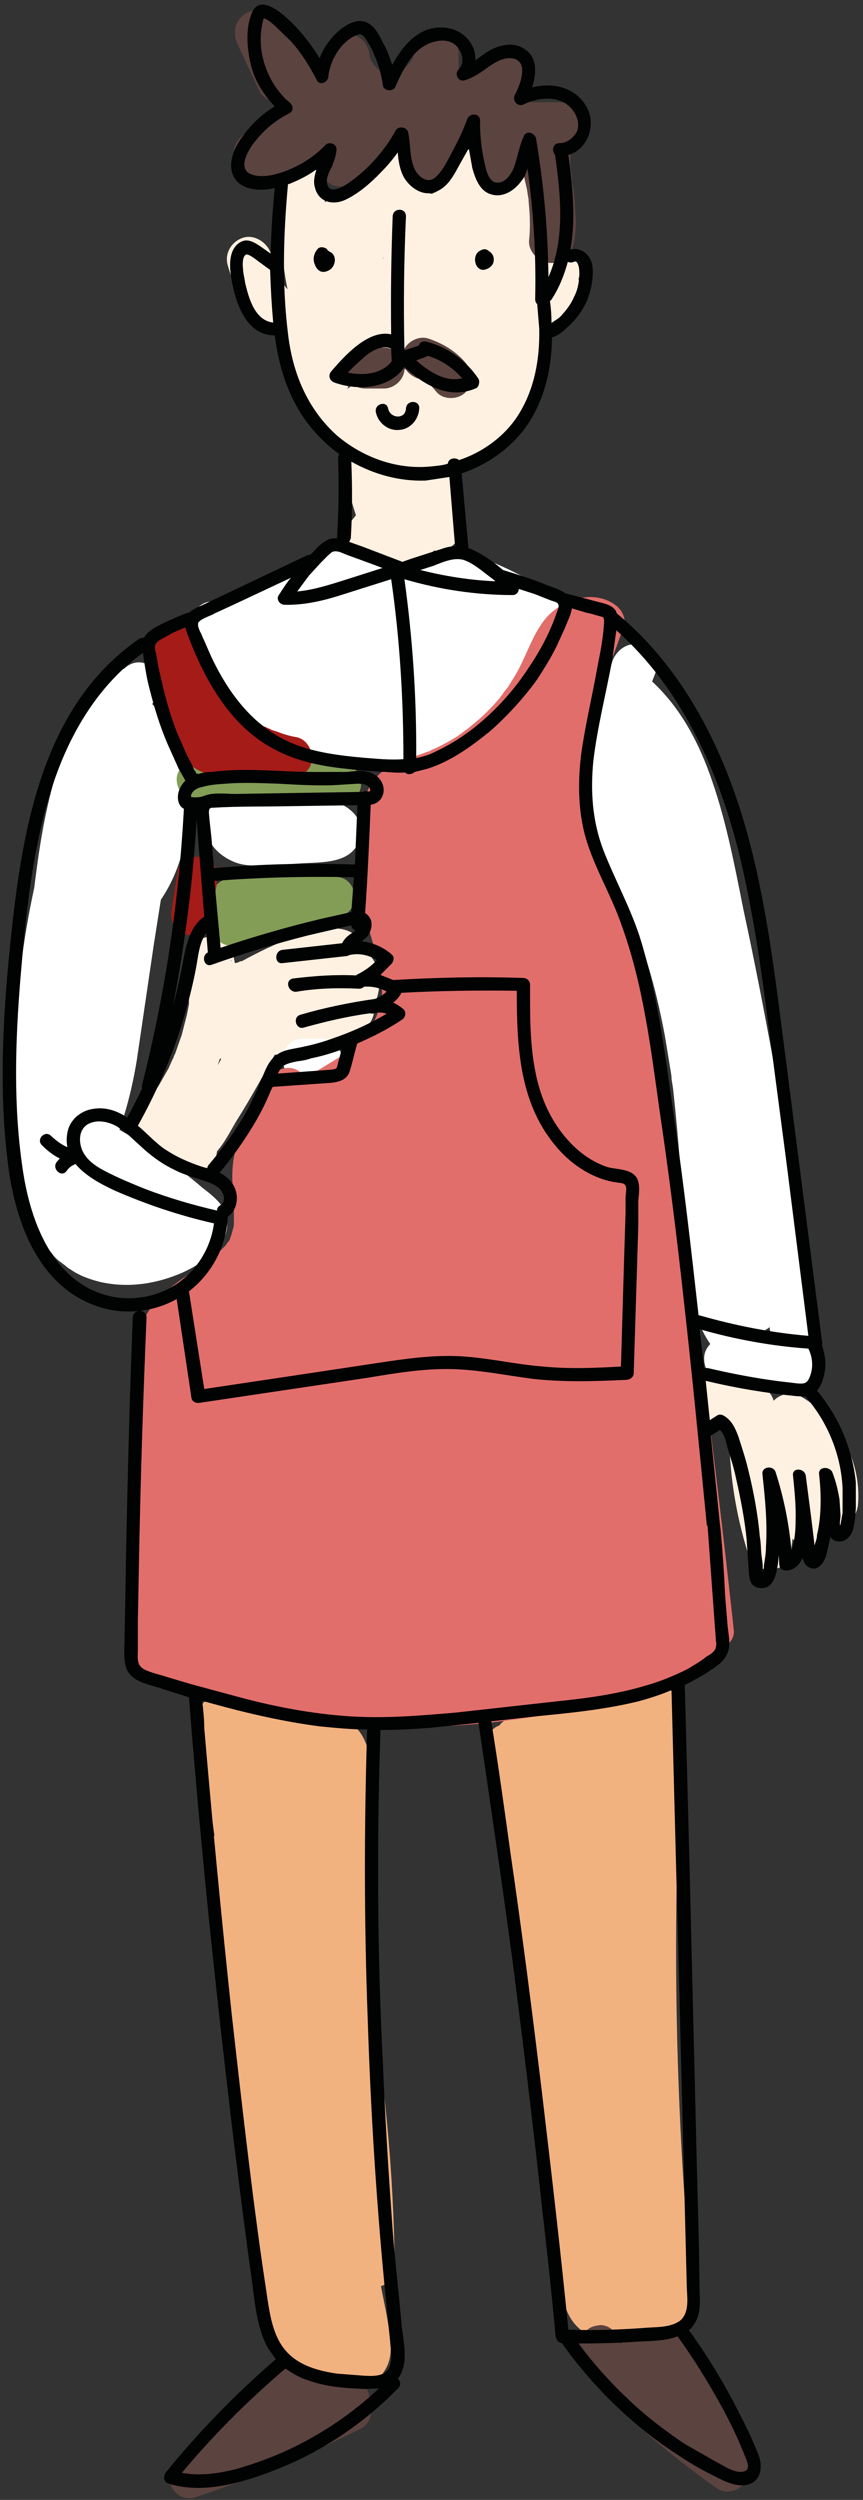 <svg width="169" height="489" fill="none" xmlns="http://www.w3.org/2000/svg"><rect width="100%" height="100%" fill="#333333" stroke="none"/><path d="M76.3 69.4l-.3-.1.3.1zM113.3 54.7v-.2c.7-1.7-.3-4-2-4.9-1.8-.9-3.7-.6-5.3.7l-.1.2c-.1-4.7.1-9.4.3-14 .2-3.1-3.9-5.7-6.5-3.8-1.3 1-2.3 2.2-3.1 3.5l.7-1.6c1.2-3.2-2.5-6.2-5.4-5.4-3.6 1-6 4.4-6.1 8.1l-.5.3-.5.2-.1.1h-.3-.2v-.1h-.1l-.1-.1-.6-1.2-.1-.2-.1-.3c-.2-.2-.2-.4-.2-.6.1-.7.3-1.5.3-2.4.1-1.7-1.4-3.7-3.2-4.1-1.8-.4-3.2.2-4.4 1.5-.6.2-1.1.5-1.5.9-1.2 1.1-1.8 2.3-2.2 3.7l-.1.1-.7.3-.6.3c-2.5 1-5 2.1-7 3.9l.2-2.7c.1-2.3-2.1-4.5-4.4-4.4-2.4.1-4.2 1.9-4.4 4.4-.3 6.6 0 13.2 1.3 19.7l-.5-.6-1.3-2.4-.5-1.1-.2-.3V52l-.8-2.5c-.7-2.1-3.2-3.7-5.4-3-2.2.7-3.7 3-3 5.4 1.2 4.3 3.3 8.1 6.1 11.6 1 1.3 3 1.5 4.6 1 .7 9.3 5.2 18.3 12.8 23.5-.3 3.8 0 7.7 1.1 11.2l.5 1.6-.9 1.1c-.7 1.2-.8 2.8-.5 4.1.4 1.6 1.7 2.5 3 3.2 2.1 1 4.3 1.8 6.6 1.8 2.8-.1 5.3-1.3 7.1-3.3l.8.1c2.2-.1 4.5-1.9 4.3-4.3l-.2-3.3c-.1-1.2-.5-2.2-1.3-3l-.1-.2c-.1-1.7-.4-3.4-.8-5.1 2.5-.6 4.8-1.6 6.9-2.9 4.2-2.9 7.7-7 9.1-12h.1c2.9-3.4 4.2-7.5 3.7-11.9l.5-.5 4.5-4.8c1.3-1.4 1.7-3.5.8-5.1zM75 50.5l.1-.1h.1l-.3.2.1-.1zm9 22.4c-5.5-1.6-11.4-.3-15.9 3.1H68c.2-.3.3-.5.3-.8l.3-.7.1-.1.6-1.2.5-.8.2-.4 1-1 .6-.5.2-.2-.1.1.1-.1.2-.1.8-.5.2-.1.6-.2.6-.2.1-.1 1.1.1h.2l.4.1.3.1 1.5.6c.9.4 1.9.6 2.8.6 1.7-.1 3.1-.7 4.4-1.6l.4-.2h.4l.5.2h.2c.2 0 .3.2.5.3v.1l.6.5.4.5.3.6.2.6.2.7.4 1.9.1.4v.4l.1.5c-1.6-1.1-3.3-2.1-5.3-2.6zM71.8 70.3l.2-.1-.2.1zM89.3 75l-.1-.4.1.4zM72.7 187.2l-1.1-1.2c-.1-.5-.4-1-.6-1.4-2.6-4.4-8-3-12-1.8-3.7 1.2-7.1 2.8-10.5 4.6l-1.1.6c-.4 0-.6.2-.9.3l-.5.1-.2-1c-.1-1.8-1.2-3.7-3.1-4.1-1.8-.4-4.1.2-5 2-.9 1.9-1.1 3.9-.4 5.9l-.3 4.2v1.1l-.4 2-1 3.9-1.3 3.7-.1.2c-.2.3-.2.7-.4.9L33 209l-2 3.5-1.2 1.6-.5.9h-.1l-.2.3-.6.9c-.4.2-.8.6-1.2 1-1.2 1.6-1.2 4.3.4 5.8 1.4 1 2.8 2.2 4.4 3l.3.2 3.7 2.5c2 1.3 4.9.3 6-1.6.3-.6.4-1.2.5-1.9 1.5-1.7 2.7-4.1 3.9-6.1 2.6-4.1 5-8.5 7.4-12.8H57c1 0 2-.4 2.8-1.1 4-.2 8-1.4 11.3-3.8 1.5-1 2.4-2.8 2.1-4.5 1.4-3.2 1.7-6.9-.5-9.7zm-30.1 21.2l.5-1.4.2.2-.7 1.2zm2.8-20.3l-.1-.1-.2-.1c.2-.1.3.2.3.3v-.1zM156.9 273.2c-1.6-1-3.9-.7-5.3.7l-.1.1c-.5-1.9-2.3-3.2-4.2-3.3h-2l-.8-.1-.7-.1-3.5-.8c-2.2-.6-4.8.8-5.3 3.1-.6 2.2.7 4.6 3 5.3 1.6.5 3.1.9 4.8 1-.1 8.4 1.2 16.9 3.7 24.8.7 2.1 2.6 3.4 4.8 3.1 2.3-.3 3.5-2 3.7-4.3l.2-1.7c1 1 2.4 1.6 3.9 1.4 1.9-.2 3.4-1.7 3.7-3.6h.8c2.5-.1 4-1.9 4.4-4.3.8-8.5-3.8-17.1-11.1-21.3z" fill="#FFF1E1"/><path d="M43.5 236c-1-1.5-2.5-2.6-3.9-3.7-5-4.3-10.4-8-16.2-11.3l.9-2.8c1.1-3.6 1.9-7.2 2.5-10.9l3.3-22.4 1.4-8.9c6.3-9.3 6.9-22 2.2-32.2-1-2.2-2.3-4.3-3.9-6.1l1.2-1.6c1.3-1.8.3-4.9-1.6-5.9-1.9-1.1-3.7-.7-5.1.6-.7.2-1.3.6-1.9 1.1-5.9 5.3-9.4 12.6-11.6 20.1-2.1 7-3.2 14.4-4.1 21.7-2.2 10.1-3.5 20.4-3.8 30.8-.2 6.1-.1 12.2.5 18.2.6 6.2 1.1 12.5 3.8 18.1.8 1.6 1.8 3.2 3 4.4.3.5.8 1 1.3 1.4l1.2.9.6.5c.7.4 1.3.9 2 1.2l.8.4c1.2.5 2.4.9 3.7 1.2 5.5 1.2 11 .3 16-1.9 2.8-1.3 5.9-3.2 7.6-5.9 1.4-2.1 1.5-4.8.1-7zM160.4 267.4c-2.4-20.1-5.4-40.2-9-60.1-1.8-9.8-3.7-19.6-5.8-29.3-1.7-8.5-3.3-17-6.1-25.1-2.5-7.4-6.1-14.3-11.8-19.6l.7-1.8c.8-2.2-.9-4.9-3-5.4-2.4-.5-4.4.8-5.4 3l-.5 1.6c-1.2.8-1.8 2.1-1.8 3.5l-.1 1.8c-2.7 8.1-4.3 16.5-2.1 25 1.4 5 3.8 9.5 6.1 14l1.4 3.3.4.7.1.3v.1l.8 1.9 2.4 6.9c1.5 4.8 2.6 9.6 3.5 14.4l1.2 7.3.1.7v.4l.3 1.9.4 3.8c1 9.9 1.6 19.9 2.4 29.9.4 5.6 1.2 11.6 4.5 16.3-.8.8-1.3 1.9-1.2 3.1.1 2.5 1.9 4 4.3 4.3l13.8 1.4c2.2.3 4.6-2.2 4.4-4.3zm-10-6l-.4-.1-.7-.4-.5-.3c.8-.2 1.4-.6 1.9-1l.3 2-.4-.1-.2-.1z" fill="#fff"/><path d="M111.7 29.6l.1-.2c0-.7 0 .1-.1.2l.3-1.2v-.3l.3-.4.7-1.3c2-2.6-.6-6.7-3.7-6.4h-4.7H104.3l-.9-.3-.4-.1-.6-.4-.1-.2h-.1l-.2-.4v-.3c1.4-1.5 1.5-4 .2-5.6-1.4-1.9-3.6-2-5.6-1.2l-6.8 3v-4.2c-.1-2.3-2-4.4-4.4-4.3-2.4.1-4 1.8-4.3 4.2l-.1.1c0 .7 0 0 .1-.1l-.1.6-.2.6-.7 1.1-.1.1-.4.4-.6.6-1 .6-.4.1-.6.2h-.6l-1.1-.3h-.1l-.6-.2-.5-.4-.9-.9-.3-.5-.2-.3-.1-.2-.2-.6c-.1-2.3-1.8-4.5-4.3-4.3-2.3 0-4.4 1.9-4.3 4.3l-.1 1.3v.6c0 .3-.2.7 0 .2l-.1.3-.2.6-.4-.3-.1-.1-.7-.5-1.4-1.2-2.5-2.5-2.5-2.8-.5-.7-.1-.2L54 4.2c-1.3-1.8-3.8-2.9-6-1.5-2 1.3-2.5 3.7-1.5 5.9l4.3 9.2c.9 1.9 3.6 2.6 5.5 1.8l.4.4c-3.6 1.8-6.8 4.2-9.7 7-2.2 2.1-1.3 6.6 2 7.2 4.6 1 8.6-.9 12.3-3.7l1.6-1.1-.4 2.8c-.2 1.7 1.2 3.4 2.6 4 1.6.6 3.6.3 4.8-.9l7.3-8.2 2 5.3c.6 1.6 1.8 2.9 3.6 3.1 1.6.2 3.5-.5 4.2-2.1l4.2-7.6.4-.8.5 3.1c.4 2.6 1.3 5.2 3.3 7.1 1.6 1.4 4.6 1.8 6.2 0l.9-1.2.7 3.1.2 1.3.1.5v.2l.2 2.5c.1 1.9.1 3.7-.1 5.5-.1 2.2 1.8 4 3.8 4.3 2.1.3 4.2-1 4.8-3.1.5-2.1.7-4.3.5-6.5l-.2-3.1-.3-2.2-.2-.7v-.5-.3l-.1-.7-.2-1.3v-3-.4zM91.2 71c-1.9-2.3-4.6-3.9-7.4-4.8-2-.6-4.4.8-4.9 2.8l-.1 1.3c-.6-1.3-1.9-2.3-3.6-2.3h-3.7c-2.1 0-4.1 1.8-4 4 .1 2.1 1.7 4 4 4h3.7c2.1 0 4.1-1.9 4-4v-.2c.5 1 1.3 1.7 2.5 2.2l.6.1c-.7-.1 0 0 .2.1l1.3.8h.2c0 .2.2.3.4.4l1.1 1.3c1.4 1.6 4.3 1.5 5.7 0 1.5-1.7 1.4-3.9 0-5.7z" fill="#5B433F"/><path d="M104.7 114c-2.8-1.5-5.7-3-8.7-4.2-3-1.1-6.3-1.8-9.5-1.5-3.1.2-6 1.2-9 1.8l-1 .2-.2.1H74.9l-.7-.1-.7-.1-.2-.1-.2-.1-1.7-1.2c-1.8-1.4-4.1-1.8-6.4-1.2-1.8.4-3.4 1.6-5 2.7-2.7 1.7-5.6 3.5-8.6 4.9l-1.1.5-.3.2-.3.1-2.3.8c-1.4.5-2.9.9-4.4 1.2-.7-.4-1.6-.5-2.5-.2-2 .6-3.5 2.8-2.8 4.9C41 132.8 48.5 141.4 58 146c5 2.3 10.2 3.6 15.6 3.7 5.6.1 11-1.2 16.1-3.4 4.7-2.1 9-5.2 12.5-9 1.9-2 3.6-4.2 5-6.5 1.6-2.6 3.3-5.8 3.3-8.8 0-3.9-2.7-6.1-5.8-8zm-38.2 1.1l.5.2-.5-.2z" fill="#fff"/><path d="M66.7 149.3l-28.1-.7c-2.1 0-4.1 1.9-4 4 .1 2.2 1.8 4 4 4l28.1.7c2.1 0 4.1-1.9 4-4-.1-2.3-1.7-4-4-4zM66.5 171.6c-7.3-1.6-15-1.6-22.3.4-1.7.4-3 2.3-2.9 4l-.1 1.2.1 3.8c.1 2 1.8 4 4 4 7.8-.4 15.3-2.5 22.2-6.1 3-1.6 2.4-6.6-1-7.3z" fill="#839D57"/><path d="M62.1 156.2c-4.7.1-9.5.6-14.1 1.4-.3-.6-.8-1.2-1.6-1.6-1.7-1-4.6-.7-5.4 1.4-1.1 2.4-1.2 4.6 0 7 1 2 3 3.5 5.1 4.3 1.9.7 4.1.7 6.1.6l6.5-.4c4.3-.3 10.3.2 11.8-4.9 1.3-5-4.3-7.8-8.4-7.8zM63 203.2h-3.8c-2 0-4 1.8-3.9 4 .1 2.2 1.7 4 3.9 4H63c2 0 4-1.8 4-4-.1-2.2-1.8-4-4-4z" fill="#fff"/><path d="M74.6 447.2c1.4-.5 2.7-1.7 2.7-3.6-.2-18.8-2-37.6-5.3-56 .4-7.2 1-14.3 1.2-21.5.2-4.3.2-8.7.1-13.1-.2-2.7-.2-5.7-.7-8.5l-.2-.9c-.2-1.2-.6-2.3-1.1-3.4-2.3-4.7-7.7-5.9-12.5-6.4-4.1-.5-8.4-.2-12.4.8-.5-1.9-3.1-3.1-4.9-2.5-2.2.7-3.1 2.7-2.7 4.9l3.2 22c-.2.4-.3.9-.3 1.4-.7 8-.1 16.1.9 24.1 1.1 8.3 2.4 16.5 3.7 24.8l3.7 24.5 1.8 12c.6 3.6.9 7.3 2.1 10.8 1.2 3.7 3.3 6.9 6.5 9.2 3 2 7.2 2.8 10.6 1.4 2.3-.9 4-2.4 5-4.8.7-1.9.6-3.9.3-5.9-.4-3.1-1.1-6.2-1.7-9.3zM64.3 458.8h0zM136 453c-3.1-30.8-4.2-61.8-3.3-92.7.3-8.6.7-17.3 1.3-25.9.2-2.8-2.7-4.4-5-3.9l-29.2 5.7c-.8.2-1.5.6-2 1.3-2.1.8-2.8 2.7-2.5 4.8l7.7 55.5 3.8 27.7 1.9 13.9 1 7c.3 1.9.5 3.8 1.3 5.6 1.8 4.4 6 6.3 10.6 5.7 2-.2 3.9-.7 5.9-1.1h.5l1.2-.1h.6c.3.2.8.2 1.2.3 2.3.9 5.3-1.3 5-3.8z" fill="#F2B280"/><path d="M72.7 471c-.1-.5-.2-1-.4-1.3.1-1.1-.2-2.1-.8-2.9-1-1.2-2.7-2-4.2-1.5l-.7.3c-.6-.3-1.2-.6-2-.6l-4-.2h-1l-.6-.5c-1.6-1.5-4-1.5-5.6 0l-19.1 17.6c-2.9 2.6.1 7.9 3.9 6.6 11.2-3.7 22.1-8.3 32.6-13.5 1.4-.8 2.1-2.6 1.9-4zM147.4 477.4l-5.7-9.8c-1.7-3-3.3-6.2-5.7-8.7-2.4-2.7-5.7-4.1-9.4-3.5-1.6.3-3.1 1.1-4.3 2.1l-.8 1-.4-1.2c-.1-.5-.4-.9-.8-1.3l-.8-.6c-.6-.4-1.3-.6-2-.6l-1.1.2c-.7.2-1.2.5-1.7 1l-1 1c-.4.3-.7.8-.7 1.3-.3.4-.5.9-.4 1.5-.1.5.1 1 .4 1.5v.2l.9 1.5c7.8 9.1 16.8 17 26.6 23.8 1.4 1 3.7.6 4.8-.6.9-1 1.3-2.4 1.1-3.7 1.5-1.2 2-3.3 1-5.1z" fill="#5B433F"/><path d="M81 156.4l-.3.2.3-.2z" fill="#A51B18"/><path d="M143.7 318.9c-2.9-26.9-6.3-53.6-10.1-80.3-1.9-12.8-3.8-25.6-6.6-38.2-1.3-6.3-2.8-12.5-4.6-18.7-1.8-6.1-4.1-12.1-5.9-18.2-1-3.6-1.5-6.3-1.6-9.8-.1-1.7.1-3.5.1-5.3l.7-4.7c1.3-7.2 3.9-14.1 6.4-21 .7-1.7-.4-3.6-1.8-4.5-4.2-2.9-10.1-1-13.3 2.6-2.8 3.3-3.9 7.6-6.1 11.3l-1.5 2.4-.9 1.1v.1c-.2.3-.5.5-.6.8-1.3 1.5-2.7 3-4.2 4.3l-1.1.9-.6.5-.1.1-2.3 1.7c-1.6 1-3.4 2-5.1 2.7l-.5.3h-.2l-1.3.5-3.2 1.1c-2.7.9-5 2.3-6.6 4.7-1.2 1.9-1.7 4.3-2.1 6.5-.5 2.7-.7 5.4-.6 8.2 0 5.2 1.1 10.1 2.6 15 .7 2.4 1.4 4.7 1.9 7l.1.9.1.5.1.7v3.2l-.1.6-.4 1.5-.3.6-.2.6c-.3.8-.8 1.6-1.2 2.3l-.4.5c0 .1-.7.9-.2.2l-.9 1.2-2.3 2.2-.5.4-.3.3-.4.3-.8.6-2.8 1.7c-1.4.9-2.9 1.7-4.4 2.4-.6-1.1-1.9-1.9-3.3-1.8-2.1.1-4 1.7-4 4v.6l-.2.7-.1.2.2-.2-.2.2c0 .1-.1.3 0 0v.2l-.7 1.1-2.8 4c-2.3 3.3-3.1 7.1-3 11.1l.3 5.8v3.2l-.4 1.4c0 .3-.6 1.4-.1.5-.1.3-.3.5-.3.8l-.6.8-.3.4-1.4 1.4-.7.7-.4.2v.1c-4.8 3.5-10.9 6.5-13.5 12.2-1.9 4.3-1.9 9.1-2.1 13.7l-.6 13.4c-.4 9.1-.5 18.2-.5 27.2-.1 4.4-.8 9.8 2.5 13.3 1.6 1.5 3.6 2.4 5.6 3.1l5.5 2c15.2 5 31.2 7.2 47.1 6.7 16-.6 32-3.7 46.8-9.7l6-2.6c1-.4 1.6-1.4 1.9-2.6 1.7-.3 3.6-1.9 3.4-3.9z" fill="#E26E6B"/><path d="M58.1 144.2c-1.3-.2-2.6-.6-3.9-1.1l-.9-.3h-.1l-.1-.1-1.6-.7-3.5-2.2-.5-.4-.5-.4-1.4-1.3c-1-.9-1.8-1.9-2.6-2.9l-.1-.1-.1-.1-.6-.9-1-1.5-.9-1.6-.4-1-.3-.6-1.1-3.5c-.5-2-2.9-3.5-4.9-2.8-1.6.5-2.6 1.7-2.9 3.1-.7 1-1.1 2.2-.7 3.6.7 3.6 1.6 7.2 2.4 10.7.8 3.4 1.6 7 4.5 9.3 2.7 2.1 6 2.9 9.4 2.9 1.7 0 3.2-.3 4.8-.3.9-.2 1.8-.2 2.7-.2h1.8l.4.2c2.1.3 4.5-.6 5-2.9.4-2-.7-4.4-2.9-4.9zM39.7 167.7c-1.9-.5-4.6.6-4.9 2.8l-1.2 7.5c-.3 2 .5 4.3 2.8 4.8 1.9.5 4.6-.6 4.9-2.8l1.2-7.4c.3-2.1-.5-4.4-2.8-4.9z" fill="#A51B18"/><path d="M93.7 74.1c-2.4-3.6-6-6.2-10.3-7.3-.7-.1-1.2.2-1.4.8l-2.7.9h-.1c-.2-8.7-.1-17.5.3-26.2 0-1.7-2.5-1.7-2.6 0-.3 7.7-.4 15.4-.3 23.1-4.5-1-9.2 4.3-11.7 7.2-.7.8-.4 1.8.5 2.2 4.7 1.7 10.8 1.3 13.8-3 3.8 3.5 8.8 6.5 14.1 4.1.5-.3.7-1.3.4-1.8zm-25.6-1.2c1.1-1.2 2.3-2.2 3.5-3.3 1.4-1.1 3.4-2.2 5-1.4l.1 2.2v.3c-2 2.5-5.5 2.8-8.6 2.2zm13.4-2.4l1.9-.7.4-.2c2.6.8 5 2.4 6.7 4.4-3.3.8-6.5-1.3-9-3.5zM65 49.5l-.8-.5-.2-.3c-.5-.4-1.4-.5-1.8 0-.7.8-1 1.9-.6 2.9.2.6.5 1.1 1 1.4.7.4 1.5.1 2.1-.3 1-.8 1.2-2.4.3-3.2zM96.2 49.5l-.2-.2-.3-.2c-.4-.4-1-.5-1.6-.1-1 .4-1.3 1.7-.9 2.7.3.8 1.1 1.3 1.9 1 .7-.2 1.3-.7 1.5-1.3.2-.7.1-1.4-.4-1.9zM79.5 79.9c-.1 2.2-3.1 2-3.5 0-.3-1.6-2.7-.9-2.4.7.4 2.1 2.4 3.7 4.5 3.5 2.3-.1 3.9-2.1 4-4.2.1-1.7-2.5-1.7-2.6 0z" fill="#010202"/><path d="M167.6 290c-.3-3.1-1.1-6.2-2.3-9.2-1.3-3.2-3.1-6.1-5.3-8.8.6-.7 1-1.6 1.2-2.4.7-2.1.5-4.3-.2-6.3v-.7l-8.2-63.8c-2.5-19.2-5.3-38.8-14.3-56.2-4.4-8.6-10.3-16.5-17.7-22.6l-.2-.5c-.8-1.3-2.6-1.5-4-1.9l-5.3-1.4-.5-.1c-1-.7-2.4-1.2-3.6-1.6-2.8-1.2-5.8-2.1-8.7-3-2-1.7-4.1-3.2-6.5-4.2l-.3-.1v-.4l-1.3-14.2c4.7-1.6 8.9-4.4 12-8.3 4.1-5.3 5.6-11.8 5.7-18.3 1.1-.3 2.2-1.2 2.9-1.9 1.8-1.5 3.1-3.4 4-5.4.8-2.1 1.3-4.6 1-6.8-.4-2.1-2.2-3.6-4.3-3.1 1.1-6 .4-12.4-.4-18.5 3.8-1 5.6-6 3.5-9.5-2.2-3.8-6.6-4.7-10.6-3.7.9-2.8 1.1-6.1-1.8-7.7-1.8-1.1-4.1-.7-6 .2-1.2.6-2.2 1.4-3.3 2.2 0-.8-.1-1.8-.5-2.6-1-2.2-3.1-3.6-5.6-3.8-4.8-.4-8 3.3-10.2 7.3-.5-1.5-1-3-1.8-4.3-1-2.2-2.5-4.8-5.3-4.2-2.2.5-4.2 2.4-5.5 4.2-.7.9-1.2 1.9-1.6 3-1.4-2.3-3-4.4-4.9-6.4C56 3.3 51-1.7 49.3 2.6c-1.3 3.1-.9 7.2-.1 10.4.8 3 2.5 5.6 4.6 7.8-2.6 1.6-4.8 3.7-6.5 6.2-1.9 2.5-3.3 6.7-.3 9 1.9 1.3 4.4 1.3 6.8.8-.4 4.2-.7 8.5-.8 12.8l-2-1.4c-1.2-.8-2.5-1.6-3.8-.9-2.5 1.3-2.3 4.8-1.9 7.1.7 4.6 2.9 11.3 8.5 11.2 1 7.8 3.7 15.1 9.5 20.6.9.9 2 1.8 3.1 2.6l-.2.7c.2 5.3.1 10.5-.2 15.8-.7 0-1.4 0-2 .4-1 .5-1.8 1.3-2.5 2.1l-.7.7-.6.1-15.6 7.4-3.8 1.8c-1.1.6-2.4 1-3.5 1.8v.1c-1.7.5-3.3 1.3-4.9 2-1.4.7-3.3 1.5-4.1 2.9l-.2.2c-.3-.1-.6 0-.9.2-20.4 14.1-23.4 41.1-25.6 63.8-1.2 13.2-1.7 26.7.1 39.9 1.5 10.7 5.9 22.7 17 26.7 5.1 1.9 11.1 1.4 15.9-1.3l2.9 19.4c.2.8 1 1 1.6.9l32.9-4.9c5.4-.9 10.8-1.8 16.3-1.7 5.3.1 10.6 1.2 15.9 1.9 6.2.7 12.4.5 18.6.2.7-.1 1.3-.6 1.3-1.3l.6-19.2.3-9.8v-4.7c.1-1.3.4-3-.2-4.3-1-2-3.9-1.8-5.8-2.3-2.2-.7-4.3-2-6-3.5-3.7-3.3-6.2-7.7-7.5-12.4-1.8-6.4-1.7-13.2-1.7-19.8 0-.7-.6-1.3-1.3-1.3-8.5-.3-17-.1-25.5.4l-2.5-1 2.2-2.2c.4-.5.6-1.3 0-1.8-1.7-1.5-3.7-2.3-5.9-2.6.4-.3.9-.6 1.2-1 .7-1 1.1-2.5.4-3.6-.3-.5-.6-.7-.9-.9.5-7.1.8-14.1 1.1-21.2 1.1-.1 2.1-.9 2.4-2 .5-1.5-.4-3.2-1.7-3.9-1.6-1-3.6-.7-5.4-.5h-6.6c-4.4 0-8.8-.4-13.2-.4-2.1 0-4.4.1-6.6.4-.9 0-1.8.1-2.6.4l-.7-.2c.4 0 0-.4-.2-.6l-.4-1-1.1-2.1-1.8-4.1c-1.1-2.8-2-5.8-2.7-8.7l-1-4.3-.4-2.4c-.1-.4-.4-1.3-.2-1.9.2-.6 1.1-1 1.6-1.3l2-1.1 2.3-1c.2 1 .7 2 1 2.9 3.3 8.3 8.2 16.6 16.3 20.9 4.4 2.4 9.4 3.4 14.4 3.9 2.4.3 5 .5 7.5.6 1.3.1 2.5.2 3.8.1.5.5 1.4.4 1.9-.1l2.4-.6c4.6-1.4 8.7-4.4 12.4-7.4 3.4-3 6.5-6.4 9.2-10.1 1.4-2.2 2.8-4.4 3.9-6.7l1.5-3.3c.5-1.3 1.2-2.6 1.4-3.9l3 .9c.8.1 1.5.4 2.3.6l.8.2.2.5v.2c-.1 3-.7 6-1.3 9-1 5.7-2.4 11.4-3.2 17.2-.7 5.7-.6 11.7 1.2 17.3 1.8 5.5 4.8 10.5 6.7 16 4.2 11.5 5.7 23.8 7.4 35.9 1.9 12.7 3.5 25.6 4.9 38.4 1.6 14.3 3 28.7 4.4 43l.2.5v.3l1.6 22c.1.5.1 1.1-.2 1.7-.4.6-1 1-1.6 1.3-1.2 1-2.5 1.7-3.8 2.5-2.6 1.3-5.3 2.4-8.1 3.2-5.7 1.7-11.6 2.5-17.5 3.1L89.2 335c-7 .6-14 1.2-21.1.7-7.1-.5-14-1.8-20.8-3.6l-10-2.7-4.7-1.4c-1.5-.5-3.2-.8-4.6-1.6-1.3-.8-1-2.4-1-3.7V317l.2-10.7c.3-16.2.8-32.3 1.5-48.6 0-1.7-2.6-1.7-2.7 0-.6 15.3-1 30.6-1.3 45.8l-.2 11.2-.1 5.2c0 1.8-.2 3.7.1 5.5.5 3.3 3.9 3.9 6.5 4.7l6 1.9c1.5 19.1 3.3 38.3 5.4 57.4 2.1 19.3 4.4 38.6 7.1 58 .5 4 1 8.2 2.9 11.8l1.6 2.3c-7.8 6.7-15 14.1-21.5 22.1-.6.8-.5 1.9.5 2.2 4.4 1.4 9 .9 13.4-.2 4-1 7.8-2.5 11.6-4.2 7.4-3.5 14.3-8.4 20-14.3.6-.6.4-1.4-.1-1.8.8-1 1.1-2.1 1.3-3.4.2-2.2-.2-4.4-.5-6.6l-.7-7.4c-.5-4.8-1-9.6-1.3-14.4-.7-9.8-1.3-19.6-1.7-29.5-1-19.5-1.2-39-.7-58.6l.2-7c3.5 0 7-.2 10.5-.5l8.7-.9c2.3 15.6 4.6 31.2 6.7 46.8 2 15.6 3.9 31.1 5.6 46.7 1 8.8 2 17.7 2.8 26.5.2.8.6 1.3 1.2 1.3 6.2 8.7 14 16.3 22.9 22 2.2 1.5 4.5 2.8 6.9 4 2 1 4.4 2.3 6.7 1.7 2.5-.7 2.9-3.4 2.1-5.6-1-2.7-2.3-5.4-3.6-7.9-2.9-5.8-6.3-11.5-10.1-16.7.5-.4.9-.9 1.3-1.6 1-1.8.9-4 .8-6l-.1-7.8-.4-15.2-1.5-61.4-.9-34.2.4-.2c1.5-.8 3.1-1.6 4.5-2.6 1.3-.8 2.7-1.8 3.3-3.1.9-1.6.4-3.7.2-5.5l-.5-6.1c-.2-4.4-.5-8.7-.9-13.1l-.1-.6v-.1l-1.8-17.5.4-.2 1.4-.9c.9.9 1.2 2.4 1.5 3.6.6 1.9 1.2 3.8 1.6 5.7.9 4 1.7 8 2.1 12l.4 5.9c.1 1.5.1 3.4 2 3.7 3.2.6 3.7-3.6 3.9-6.4l.1 1.8c0 .6.5 1.2 1.3 1.2 1.7 0 2.7-1.2 3.3-2.5v.1c.2 1.2 1.2 2.2 2.5 2 1.3-.4 1.9-1.8 2.2-3l.7-3.1c.4.4.8.8 1.5.8 1.4.2 2.4-.9 2.9-2.1.4-1.4.5-3 .6-4.4v-5zM48 55.3c-.1-.9-.4-1.8-.4-2.7-.1-.5-.2-2.5.6-2.8.5-.2 2.1 1.1 2.5 1.4l2.2 1.6c.1 3.5.3 6.9.6 10.3-3.6-.4-4.8-4.8-5.5-7.8zM79 197.4c-.6-.5-1.2-.9-2-1.3.7-.5 1.2-1.1 1.6-1.9 7.5-.4 15.1-.5 22.6-.4 0 10.5.4 21.6 7.4 30.1 2.9 3.6 6.9 6.4 11.5 7.3l1.4.2c.7.1.9.2 1.1.8.1.7-.1 1.5-.1 2.2v2.8l-.3 9.6-.6 20.5c-5.1.3-10.2.5-15.3 0-5.3-.4-10.7-1.7-16.1-2-5.4-.3-10.9.5-16.2 1.3l-16.6 2.5-17.4 2.6-3-19.1c4.5-3.5 7.2-8.6 7.6-14.3v-.3c1.9-1.3 2.2-3.9 1.3-5.8-.6-1.3-1.7-2.2-2.9-2.8 2.6-3.1 5-6.5 7.1-10.1 1.1-1.9 2.1-3.9 2.9-5.9l.4-.8 11.6-.8c1.5-.2 2.8-.6 3.4-2 .6-1.8 1-3.8 1.5-5.5l.1-.2c3-1.3 6-2.8 8.8-4.7.6-.4.8-1.4.2-2zm-36.5 39.4c-4.8-1.1-9.5-2.5-14-4.2-2.5-1-4.9-2-7.3-3.2-2-1-4.1-2.2-5.1-4.4-.7-1.7-.7-4 1.1-5.1 1.8-1 4.1-.5 5.8.5l1.1.8.7.5 3.4 3.1c1.8 1.6 3.8 3 5.9 4 2.3 1.2 4.7 1.7 7.1 2.6.9.4 2 1 2.4 2 .4.8.4 1.9-.5 2.4-.4.2-.6.6-.6 1zM54.4 210c.3-.6.6-1.1 1.1-1.5.7-.5 1.8-.7 2.7-.9 1-.1 1.9-.3 2.8-.6 2-.4 4-1 5.9-1.7l-.8 3c-.1.7-.3.8-1 .9l-2.4.2-8.3.6zm19.4-22.2c-1.1 1.2-2.4 2.1-3.8 2.8l-.3.2c-4.1-.2-8.2.1-12.3.6-1.7.3-1 2.7.6 2.6 4.1-.7 8.2-.8 12.3-.6.5 0 .8-.2 1-.4 1.5-.1 3 .2 4.3.9l.1.1c-.7.6-1.4 1.1-2.3 1.4-4.9.7-9.8 1.7-14.6 3.1-1.6.5-.8 3 .7 2.5 4.3-1.2 8.6-2.2 13-2.8.2.1.5.1.8 0 .7-.2 1.7-.2 2.4.1-3.2 1.9-6.7 3.5-10.2 4.7-1.9.7-3.9 1.3-5.9 1.7-1.9.5-4.1.5-5.6 1.8-1.6 1.2-2.1 3.1-2.9 4.8-.7 1.9-1.6 3.7-2.6 5.7-2.1 3.8-4.7 7.4-7.5 10.7-.3.3-.4.6-.4.8l-.8-.2c-2.8-.9-5.3-2-7.8-3.7-1.8-1.3-3.3-3-5-4.4 3.5-6.3 6.5-13 8.6-19.8 1.1-3.6 2.1-7.4 2.8-11.1.4-2.1.6-5 2-6.8l.3 3.8c-1.4.7-.7 3 .8 2.4 6.2-2.2 12.4-4.1 18.7-5.7l8.6-2c0 .6.4.8.8 1l-.8.6c-.8.5-1.4 1.1-1.8 1.9l-11.7 1.3c-1.6.2-1.6 2.8 0 2.6L68 187l.5-.2c1.8-.4 3.7 0 5.3 1zm-31.6-18h-.3l-.5-6-.4-3.7c0-.5-.2-1.3 0-1.8v-.1l.4-.2h.3c5-.3 9.9-.2 14.8-.3l13.5-.2-.5 11.6h-.1c-9.1-.3-18.2-.1-27.2.7zm27.1 1.8l-.5 6.8-.4.1-5.4 1.2c-6.7 1.6-13.3 3.5-19.8 5.7L42 172.3h.2c9-.7 18.1-.9 27.1-.7zM39.4 154c1.6-.5 3.2-.6 4.8-.7 3.5-.3 7-.1 10.4 0 3.5.2 7 .4 10.5.3l4.9-.3c.7 0 1.6 0 2.2.6.4.4.5 1.1-.2.9-.4-.1-.7 0-1 .1l-24.9.4c-1.8 0-3.9-.3-5.6.2l-.9.3c-.7.2-1.5.2-2.2.1-.1-1 1.2-1.8 2-1.9zm-.9 6.3l.9 11.5.6 7.5c-2.5 1.7-3.3 4.7-3.9 7.4-.6 3.3-1.3 6.7-2.2 10 2.3-12 3.9-24.2 4.6-36.4zm-5.7-14.8l2.2 4.9 1.3 2.3c-1.1 1.1-1.8 2.7-1.3 4.3.2.6.6 1 1 1.2v.2c-1 18.2-3.7 36.2-8.2 53.9v.7c-.9 1.8-1.8 3.7-2.9 5.6-1.9-1.3-4.2-2.1-6.6-1.7-2.3.3-4.4 1.9-5 4.2-.3 1.2-.3 2.3-.1 3.3-1.2-.5-2.2-1.3-3.2-2.2-1.1-1.2-3 .6-1.8 1.8 1 1 2.2 2 3.5 2.6l-.6.7c-1 1.3.9 3.1 1.9 1.8.5-.7 1-1.1 1.8-1.4 1.9 2.3 5.1 4 7.7 5.2 6.2 2.7 12.7 4.9 19.4 6.4-.6 4.6-3.1 8.8-6.8 11.5-4.1 3-9.6 3.9-14.5 2.5-10.7-3.1-14.8-15-16.2-24.9-1.8-12.3-1.4-24.7-.4-37 1-11.9 2.2-24.1 5.6-35.5 3.2-10.9 9-21.5 18.4-28.2l.2 1.5c.3 1.9.6 3.8 1.1 5.6.9 3.6 2 7.2 3.5 10.7zm57.9-36c1.6.5 3.1 1.7 4.4 2.7l1.7 1.3.2.2c-5-.2-9.9-1-14.7-2.2l2.5-.8c1.8-.7 4-1.7 5.9-1.2zM68.8 90.3c4.4 2.5 9.5 3.9 14.6 3.7l4.6-.7 1.1 13.4.1.1c-.9.1-1.7.2-2.5.5l-6.2 2-1.7.6-7.6-2.9-2.8-1 .3-.7c.3-5 .3-10 .1-15zm43.6-39.1c1.2-.5 1.1 2.8 1 3.3-.1 1.2-.4 2.5-1 3.6-.5 1.2-1.3 2.3-2.1 3.2-.4.5-.8.9-1.3 1.2l-.9.6-.1.1c0-1.5-.1-2.9-.3-4.3l.3-.3c1.5-2.3 2.5-4.8 3.2-7.4.3.2.8.2 1.2 0zM49.2 34.1c-2.9-1.1-.4-5.1.8-6.5 1.8-2.3 4-4.1 6.6-5.4 1-.5.8-1.5.2-2.1l-.3-.2c-4.1-3.7-6.2-9.5-5.2-14.9l.2-1c.2-.5.1-.5.5-.3.7.3 1.3.9 1.8 1.3l3.1 3c2.1 2.3 3.7 4.9 5.1 7.6.6 1.3 2.2.5 2.3-.6.3-3.2 2.5-7 5.7-8.2 1-.4 1.5.6 2 1.4.5.8 1 1.7 1.3 2.6.9 1.9 1.4 3.9 1.7 6 .2 1 2 1.2 2.4.2 1.6-3.5 3.6-8 7.9-8.9 1.7-.4 3.5-.1 4.5 1.4.9 1.2 1.1 3 0 4.1-.9.9 0 2.5 1.2 2.1 1.7-.5 3.1-1.5 4.5-2.5 1.3-.9 2.9-2 4.7-1.8 3.6.4 1.6 5.4.6 7.2-.5 1.2.6 2.4 1.8 1.8 3.1-1.5 7.4-1.8 9.6 1.2.9 1.2 1.3 2.7.8 4.1-.7 1.3-2 2.3-3.4 2.3s-1.6 1.5-.9 2.3c1.1 7.9 2 16.5-1.3 23.9-.1-9-.9-18-2.4-26.9v-.1c-.2-1.2-1.9-1.8-2.4-.6-.9 1.9-1.2 4-1.9 6-.5 1.4-1.8 3.4-3.6 3.1-1.7-.3-2.1-3.4-2.4-4.7-.5-2.4-.7-4.9-.7-7.3.1-1.6-2-1.7-2.5-.4-.8 2.2-1.8 4.3-2.9 6.3-.9 1.7-2 4.1-3.6 5.3-1.7 1.1-3.5-.8-4-2.3-.8-2.1-.6-4.6-1.1-6.8-.3-1-1.9-1.2-2.4-.3-2.2 4-5.3 7.5-9.1 10.2-1.4.9-4.2 2.7-4.4-.2 0-1 .5-2 1-2.9.4-1.1.8-2.1.9-3.3.1-1.2-1.5-1.7-2.2-.9-1.9 2-4.3 3.6-6.9 4.7-2.1.9-5.3 1.9-7.6 1zM66 85.2C60.2 80 57.3 73 56.4 65.3c-1.2-9.6-.9-19.6 0-29.3h.2c2-.8 3.8-1.7 5.4-2.9-.4 1.2-.7 2.4-.3 3.7.8 2.9 3.7 3.4 6.1 2.2 2.5-1.2 4.9-3.3 6.8-5.3 1.2-1.2 2.3-2.5 3.3-3.9.1 1.7.4 3.4 1.2 4.9 1.2 2 3.6 3.7 5.9 2.9 2.6-.7 3.9-3.4 5-5.4l1.8-3.2.7 3.9c.6 2.1 1.5 4.7 4 5.2 2.2.5 4.3-.9 5.6-2.7.6-.7.9-1.5 1.2-2.4 1.2 8.4 1.7 17 1.5 25.5 0 .5.2.8.4 1l.4 4.8v.2c.1 5.7-.9 11.5-4 16.5-2.6 4.2-6.9 7.4-11.7 9-.7-.6-2.1-.4-2.2.7-.9.3-1.9.4-2.9.5-6.8.8-13.6-1.6-18.8-6zm-5.5 27.4l2.2-2.4c.7-.7 1.5-1.6 2.3-2.2 1-.5 2.2.3 3.1.6l3.3 1.2 3.5 1.3-6.9 2.2c-3.2 1-6.5 2.1-9.8 2.4l2.3-3.1zM79 148.5c-2.7.2-5.4-.1-8-.3-4.5-.4-9-1-13-2.5-8-3-13.2-9.9-16.7-17.4l-1.4-3.2c-.3-.5-.4-1.1-.7-1.5-.2-.5-.5-1.1-.4-1.6v-.2l.4-.4c.8-.6 2.2-1 2.8-1.4l3.7-1.7L57 113c-.9 1-1.6 2.2-2.4 3.4-.6.8.2 1.9 1.1 1.9 3.9.1 7.7-.8 11.4-2l9.5-3c1.7 11.7 2.4 23.5 2.4 35.2zm30.1-28.9c-1.3 3.9-3.2 7.5-5.5 10.9-4.4 6.8-10.9 13.1-18.3 16.5-1.3.7-2.5 1-3.8 1.3.1-11.8-.7-23.4-2.3-35 6.8 2 14 3.1 21.2 3.1.7 0 1.2-.6 1.2-1.2l3.1 1 3.3 1.3c.4.1 1 .3 1.2.5.4.5.1 1.1-.1 1.6zM57.3 478.8c-3.5 1.7-7.1 3-10.8 4.1-3.5.9-7.3 1.5-10.9.8 6.2-7.4 13-14.2 20.3-20.4 1.4 1 3 1.9 4.7 2.4 3.4 1.2 7.4 1.5 11.1 1.6l2.5-.1c-5 4.7-10.7 8.6-16.9 11.6zm18.4-27.7l.7 6.9c.1 1.7.6 4-.4 5.5-1 1.4-3.2 1.3-4.8 1.2l-5.2-.4c-3.5-.5-7.2-1.5-9.7-4.1-2.6-2.7-3.3-6.6-3.9-10.2-2.8-18.5-4.9-37.2-7-55.8-2-18.7-3.8-37.4-5.4-56.2 0-1.8-.2-3.5-.4-5.3l2.2.6c6.9 1.9 13.9 3.5 20.9 4.4 3.1.3 6.1.6 9.2.6-.6 18.8-.6 37.6.1 56.4.6 18.8 1.8 37.7 3.7 56.4zm65.2 18.9c1.3 2.3 2.5 4.7 3.6 7.1l1.5 3.6c.3.8 1 2.3-.2 2.7-1.7.6-4.1-1.1-5.5-1.8L134 478c-4-2.7-7.8-5.6-11.3-9-3.4-3.2-6.6-6.8-9.4-10.6 4.1 0 8.2-.1 12.2-.4 2.2-.1 4.9-.1 7.2-1 3 4.2 5.7 8.5 8.2 13zm-6.4-22.4c.1 2.1.5 4.9-1.4 6.4-1.7 1.2-4.2 1.2-6.2 1.3-5.2.4-10.4.6-15.6.4-1.5-15.3-3.3-30.6-5.1-45.8-1.9-15.8-3.9-31.5-6.2-47.2-1.2-8.7-2.4-17.3-3.8-26l10-1.1c6.3-.6 12.6-1.3 18.8-2.8 2.2-.6 4.4-1.3 6.5-2.2l1.5 57.7 1.5 59.3zm2.3-190.3c-1.4-12.5-2.8-24.9-4.6-37.3-1.8-12.4-3.2-25-7-37-1.9-5.7-4.8-11-7-16.6-2.2-5.7-2.6-11.6-2-17.6.8-6.7 2.5-13.2 3.7-19.8l.7-5 .1-.7c12.6 11.2 19.8 27 23.9 43.1 2.4 9.8 4 19.8 5.3 29.7l4.1 31.2 4.3 34c-7.2-.6-14.3-2-21.3-4h-.2zm.2 2.7c7 2 14.1 3.3 21.3 3.8.9 1.8 1 3.9.2 5.7-.5 1.2-1.2 1.2-2.4 1.1l-3.4-.4c-4.7-.6-9.4-1.5-14.1-2.6h-.7l-.9-7.6zm28 35.9l-.4 2.3-.1.2c-.1-.7.1-1.4.1-2l-.2-3.1c-.3-1.8-.7-3.5-1.4-5.3-.5-1.2-2.8-1.2-2.6.4.3 2.6.4 5.2.2 7.9-.1 1.3-.3 2.7-.6 3.9 0 .8-.3 1.4-.5 2.1l-.1-1-.5-4.1-1.1-8.5c-.2-1.6-2.8-1.7-2.5 0 .3 3 .6 5.9.5 8.8 0 1.5-.1 2.9-.4 4.3l-.4 1.5c-.5-5.3-1.5-10.3-3.1-15.3-.4-1.4-2.7-1.2-2.6.3.5 4.7 1 9.4.7 14.2 0 1.2-.2 2.5-.4 3.7 0 .4 0 .8-.2 1.1v.3l-.1-.2c.2-1.1-.1-2.4-.2-3.4-.1-1.2-.1-2.3-.3-3.4-.4-4.4-1.2-8.8-2.3-13.2-.5-2.1-1.2-4.2-1.9-6.4-.6-1.6-1.3-3.2-2.9-4.1-.3-.2-.9-.3-1.3 0l-1.4.9-.8-7.7c5.8 1.4 11.8 2.4 17.8 3l1.8.1.2.3c4.2 4.9 6.7 11.2 7 17.6v4.8z" fill="#010202"/></svg>